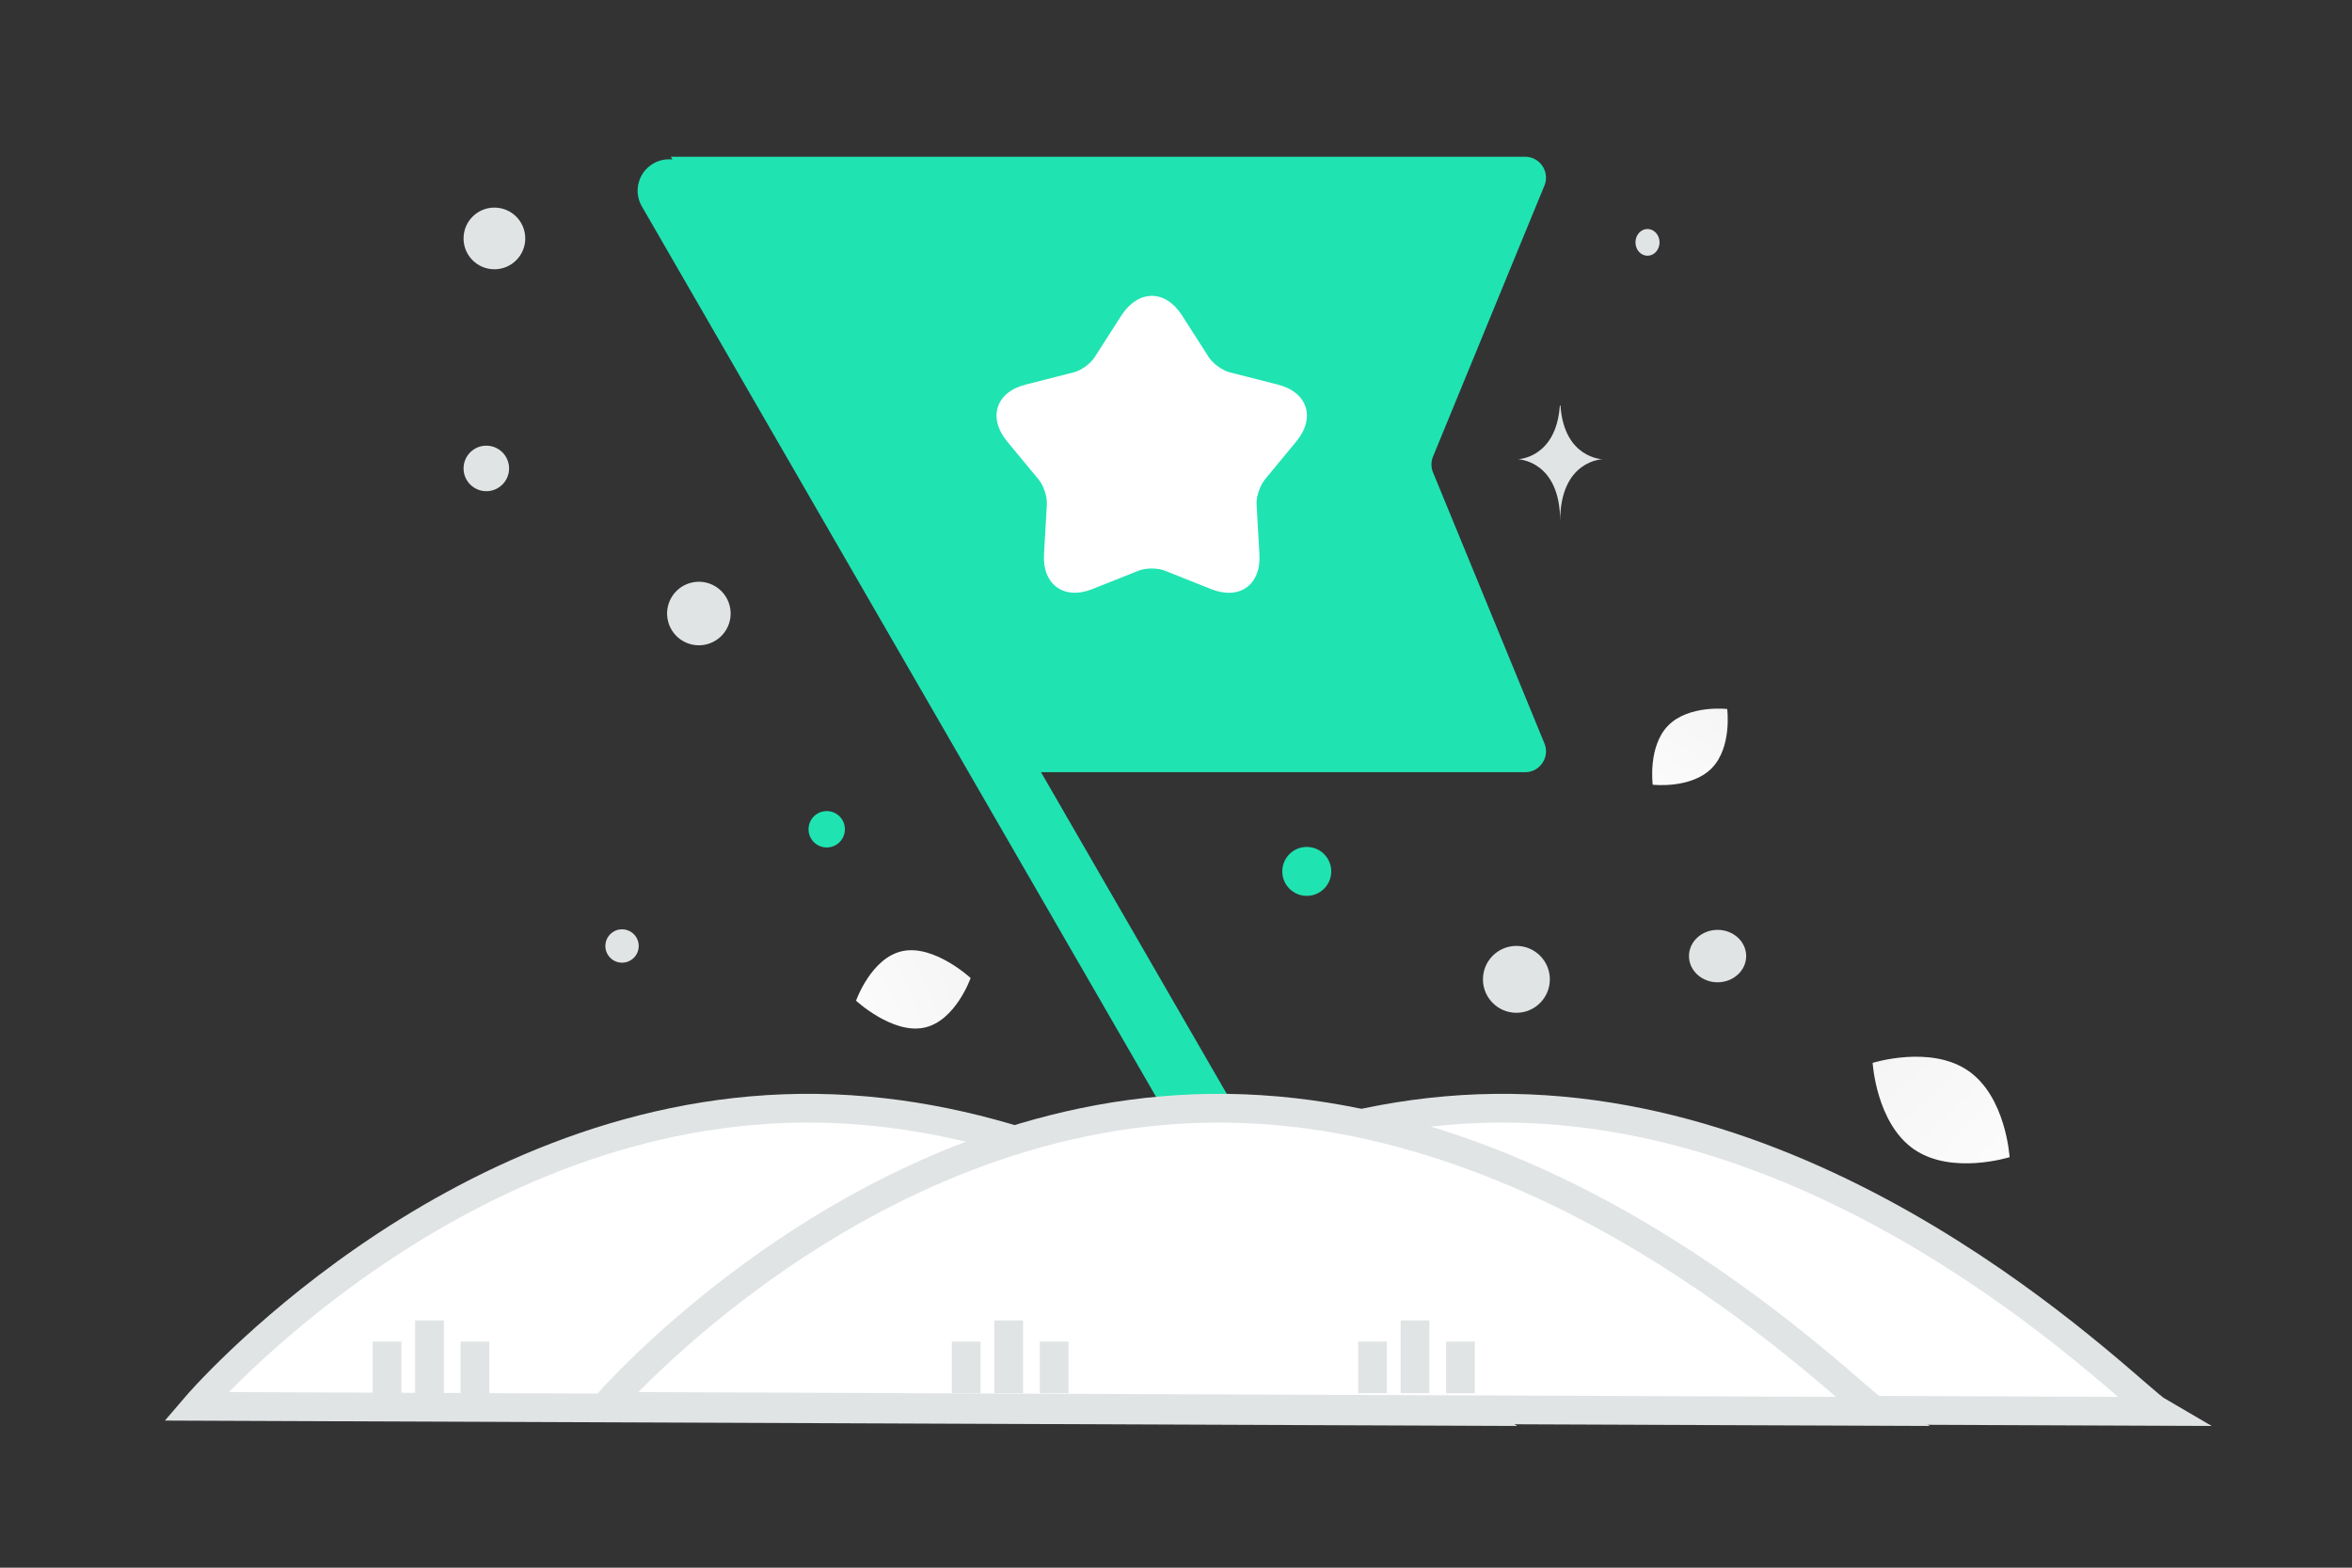 <svg width="900" height="600" viewBox="0 0 900 600" fill="none" xmlns="http://www.w3.org/2000/svg"><rect x="0" y="0" width="900" height="600" fill="#333333" stroke="none"/><path fill="transparent" d="M0 0h900v600H0z"/><path fill-rule="evenodd" clip-rule="evenodd" d="M256.694 60h326.879c5.692 0 9.563 5.776 7.4 11.041l-42.615 103.691a7.997 7.997 0 0 0 0 6.082l42.615 103.692c2.163 5.265-1.708 11.041-7.4 11.041h-197.14" fill="#20E3B2"/><path d="m452.212 120.576 10.326 16.122c1.63 2.537 5.253 5.073 7.97 5.797l18.478 4.71c11.412 2.899 14.492 12.681 7.065 21.739l-12.137 14.674c-1.812 2.355-3.261 6.521-3.08 9.42l1.087 19.021c.724 11.775-7.609 17.753-18.478 13.405l-17.753-7.065c-2.717-1.087-7.246-1.087-9.963 0l-17.753 7.065c-10.869 4.348-19.202-1.811-18.478-13.405l1.087-19.021c.181-2.899-1.268-7.247-3.079-9.42l-12.138-14.674c-7.427-9.058-4.347-18.84 7.065-21.739l18.478-4.71c2.898-.724 6.521-3.442 7.971-5.797l10.325-16.122c6.522-9.783 16.666-9.783 23.007 0z" fill="#fff"/><path d="M492.727 483.014 255.99 72.974" stroke="#20E3B2" stroke-width="24" stroke-linecap="round" stroke-linejoin="round"/><path fill-rule="evenodd" clip-rule="evenodd" d="M75 538.247s96.178-112.511 231.316-114.091c135.751-1.587 243.753 110.239 253.702 116.016L75 538.247z" fill="#fff" stroke="#E1E4E5" stroke-width="11"/><path fill-rule="evenodd" clip-rule="evenodd" d="M340.716 538.247s96.177-112.511 231.316-114.091c135.751-1.587 243.752 110.239 253.701 116.016l-485.017-1.925z" fill="#fff" stroke="#E1E4E5" stroke-width="11"/><path fill-rule="evenodd" clip-rule="evenodd" d="M231.645 538.247s96.407-112.511 231.869-114.091c136.076-1.587 244.336 110.239 254.309 116.016l-486.178-1.925z" fill="#fff" stroke="#E1E4E5" stroke-width="11"/><path fill-rule="evenodd" clip-rule="evenodd" d="M385.968 533.21v-27.848 27.848z" fill="#fff"/><path d="M385.968 533.21v-27.848" stroke="#E1E4E5" stroke-width="11"/><path fill-rule="evenodd" clip-rule="evenodd" d="M403.373 533.21v-19.726 19.726z" fill="#fff"/><path d="M403.373 533.21v-19.726" stroke="#E1E4E5" stroke-width="11"/><path fill-rule="evenodd" clip-rule="evenodd" d="M369.724 533.21v-19.726 19.726z" fill="#fff"/><path d="M369.724 533.21v-19.726" stroke="#E1E4E5" stroke-width="11"/><path fill-rule="evenodd" clip-rule="evenodd" d="M164.345 533.21v-27.848 27.848z" fill="#fff"/><path d="M164.345 533.21v-27.848" stroke="#E1E4E5" stroke-width="11"/><path fill-rule="evenodd" clip-rule="evenodd" d="M181.75 533.21v-19.726 19.726z" fill="#fff"/><path d="M181.75 533.21v-19.726" stroke="#E1E4E5" stroke-width="11"/><path fill-rule="evenodd" clip-rule="evenodd" d="M148.101 533.21v-19.726 19.726z" fill="#fff"/><path d="M148.101 533.21v-19.726" stroke="#E1E4E5" stroke-width="11"/><path fill-rule="evenodd" clip-rule="evenodd" d="M541.453 533.21v-27.848 27.848z" fill="#fff"/><path d="M541.453 533.21v-27.848" stroke="#E1E4E5" stroke-width="11"/><path fill-rule="evenodd" clip-rule="evenodd" d="M558.858 533.21v-19.726 19.726z" fill="#fff"/><path d="M558.858 533.21v-19.726" stroke="#E1E4E5" stroke-width="11"/><path fill-rule="evenodd" clip-rule="evenodd" d="M525.208 533.21v-19.726 19.726z" fill="#fff"/><path d="M525.208 533.21v-19.726" stroke="#E1E4E5" stroke-width="11"/><path d="M353.463 393.352c-12.105 2.399-25.895-10.353-25.895-10.353s5.847-16.635 17.957-19.024c12.106-2.399 25.891 10.342 25.891 10.342s-5.847 16.636-17.953 19.035z" fill="url(#a)"/><path d="M732.406 439.881c14.468 9.965 36.571 2.999 36.571 2.999s-1.369-23.12-15.847-33.075c-14.467-9.966-36.56-3.009-36.56-3.009s1.368 23.12 15.836 33.085z" fill="url(#b)"/><path d="M654.99 294.022c-7.864 8.005-22.571 6.317-22.571 6.317s-1.947-14.666 5.926-22.666c7.864-8.005 22.564-6.322 22.564-6.322s1.946 14.666-5.919 22.671z" fill="url(#c)"/><circle cx="500.038" cy="333.512" r="9.367" transform="rotate(180 500.038 333.512)" fill="#20E3B2"/><circle r="6.962" transform="matrix(-1 0 0 1 316.348 317.389)" fill="#20E3B2"/><circle r="7.378" transform="matrix(-1 0 0 1 356.926 212.989)" fill="#20E3B2"/><ellipse rx="10.944" ry="10.032" transform="matrix(-1 0 0 1 657.236 365.917)" fill="#E1E4E5"/><circle r="6.382" transform="matrix(-1 0 0 1 238.026 362.062)" fill="#E1E4E5"/><circle r="8.711" transform="matrix(-1 0 0 1 186.093 179.284)" fill="#E1E4E5"/><ellipse rx="4.607" ry="5.119" transform="matrix(-1 0 0 1 630.422 92.762)" fill="#E1E4E5"/><circle r="12.16" transform="scale(1 -1) rotate(-75 -19.297 -291.664)" fill="#E1E4E5"/><circle r="11.805" transform="matrix(-1 0 0 1 189.187 91.258)" fill="#E1E4E5"/><circle transform="matrix(0 1 1 0 580.255 374.825)" fill="#E1E4E5" r="12.798"/><path d="M596.878 155.215h.236c1.397 20.243 16.117 20.555 16.117 20.555s-16.232.324-16.232 23.715c0-23.391-16.232-23.715-16.232-23.715s14.714-.312 16.111-20.555z" fill="#E1E4E5"/><defs><linearGradient id="a" x1="307.604" y1="398.169" x2="412.084" y2="349.233" gradientUnits="userSpaceOnUse"><stop stop-color="#fff"/><stop offset="1" stop-color="#EEE"/></linearGradient><linearGradient id="b" x1="788.764" y1="472.578" x2="674.878" y2="352.489" gradientUnits="userSpaceOnUse"><stop stop-color="#fff"/><stop offset="1" stop-color="#EEE"/></linearGradient><linearGradient id="c" x1="623.611" y1="321.364" x2="680.469" y2="232.235" gradientUnits="userSpaceOnUse"><stop stop-color="#fff"/><stop offset="1" stop-color="#EEE"/></linearGradient></defs></svg>